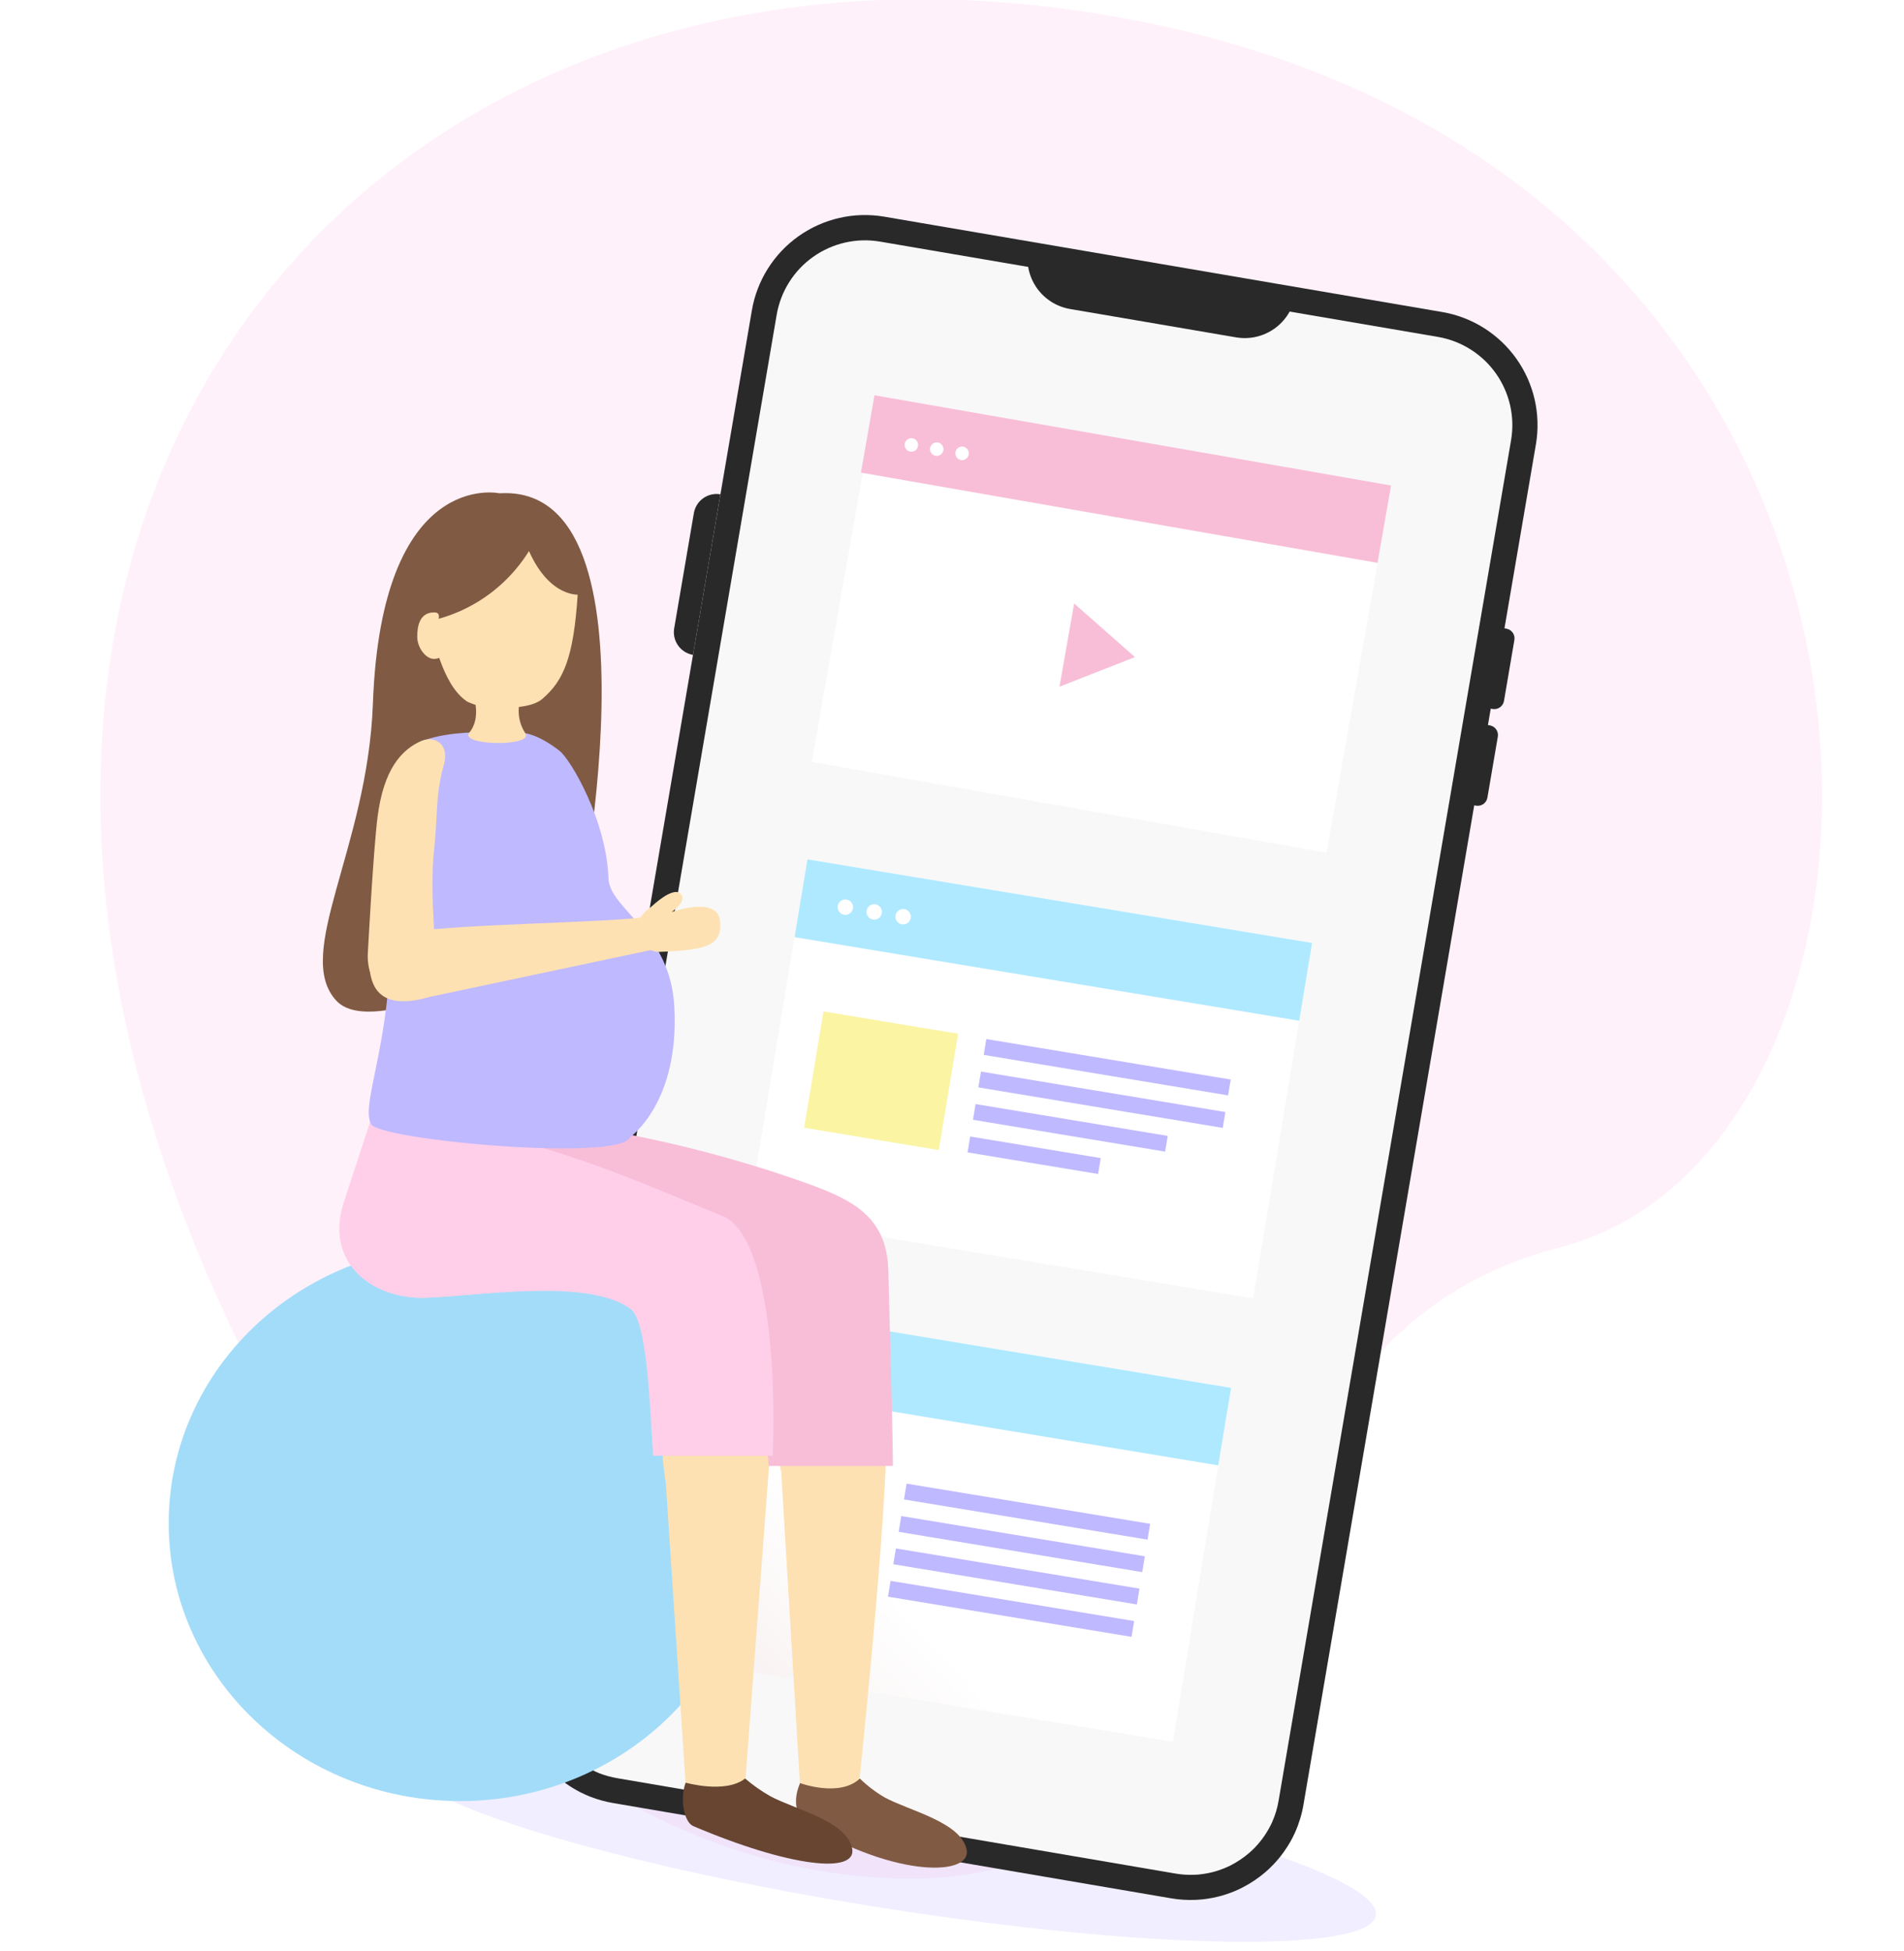 <svg width="205" height="210" viewBox="0 0 205 210" fill="none" xmlns="http://www.w3.org/2000/svg">
<rect x="0" y="0" width="205" height="210" fill="#808080" stroke="none"/>
<g clip-path="url(#clip0)">
<rect width="205" height="210" fill="white"/>
<path opacity="0.3" fill-rule="evenodd" clip-rule="evenodd" d="M37.497 165.51C37.497 165.51 58.566 200.692 95.952 202.161C141.288 203.935 125.562 145.168 167.913 134.278C210.263 123.389 212.125 20.898 123.966 2.544C35.807 -15.81 -27.485 64.375 37.497 165.51Z" fill="#FFCFEA"/>
<g clip-path="url(#clip1)">
<path opacity="0.246" d="M148.129 206.168C148.784 202.054 125.866 194.99 96.939 190.39C68.013 185.79 44.032 185.397 43.377 189.511C42.722 193.626 65.641 200.69 94.567 205.289C123.494 209.889 147.474 210.282 148.129 206.168Z" fill="#BFB9FF"/>
<path d="M80.951 33.414L55.924 179.834C55.785 180.66 55.726 181.497 55.749 182.334C55.763 182.738 55.797 183.142 55.852 183.543L55.946 184.148C56.163 185.324 56.551 186.462 57.098 187.525C57.37 188.054 57.679 188.563 58.021 189.048C58.366 189.528 58.742 189.984 59.146 190.415C59.42 190.697 59.706 190.975 60.002 191.239C60.303 191.499 60.612 191.745 60.934 191.974C61.425 192.322 61.941 192.635 62.476 192.91C62.835 193.093 63.207 193.259 63.583 193.407C64.367 193.707 65.177 193.93 66.004 194.074L126.097 204.332C126.969 204.482 127.854 204.537 128.737 204.498L129.163 204.471L129.638 204.426C130.294 204.346 130.943 204.215 131.579 204.037C131.895 203.944 132.205 203.841 132.506 203.728L132.928 203.562C133.223 203.441 133.51 203.302 133.793 203.159C134.672 202.708 135.495 202.154 136.244 201.51C136.54 201.25 136.831 200.982 137.105 200.691C137.518 200.26 137.899 199.798 138.243 199.311C138.715 198.658 139.117 197.959 139.444 197.223V197.223C139.867 196.275 140.168 195.277 140.341 194.254L165.368 47.829C165.919 44.603 165.165 41.29 163.272 38.618C161.379 35.947 158.503 34.137 155.275 33.585L95.203 23.322C91.974 22.772 88.659 23.526 85.986 25.419C83.313 27.311 81.502 30.187 80.951 33.414V33.414Z" fill="#292929"/>
<path d="M83.626 33.871L58.599 180.313C58.487 180.96 58.442 181.615 58.465 182.271C58.47 182.578 58.495 182.885 58.541 183.189L58.63 183.736C58.799 184.635 59.101 185.505 59.527 186.316C59.739 186.719 59.977 187.108 60.239 187.48C60.511 187.862 60.81 188.223 61.136 188.56C61.293 188.726 61.485 188.914 61.709 189.115L61.799 189.196C61.982 189.365 62.174 189.525 62.373 189.675L62.516 189.774C62.856 190.02 63.215 190.24 63.587 190.432L63.713 190.5C64.013 190.652 64.296 190.773 64.569 190.889C65.185 191.12 65.821 191.293 66.469 191.404L126.563 201.667C127.241 201.784 127.929 201.827 128.616 201.797C128.849 201.797 129.064 201.77 129.306 201.743C129.827 201.681 130.343 201.577 130.848 201.434C131.09 201.362 131.336 201.282 131.547 201.197L131.847 201.085L131.914 201.053C132.136 200.965 132.353 200.864 132.564 200.753C133.25 200.395 133.894 199.961 134.483 199.458C134.714 199.261 134.935 199.051 135.146 198.831C135.866 198.071 136.462 197.202 136.912 196.256L136.974 196.117C137.304 195.376 137.537 194.596 137.669 193.796L162.696 47.372C163.122 44.855 162.532 42.272 161.055 40.189C159.578 38.107 157.334 36.695 154.817 36.263L94.746 26.005C92.228 25.578 89.643 26.166 87.559 27.641C85.474 29.115 84.06 31.356 83.626 33.871V33.871Z" fill="#F8F8F8"/>
<path opacity="0.2" d="M63.122 139.291C63.153 138.735 63.175 138.072 63.189 137.32L61.217 148.863C61.862 147.741 62.444 146.583 62.96 145.396C63.355 144.227 63.27 141.598 63.122 139.291Z" fill="#292929"/>
<path d="M74.614 70.491L77.567 53.205C76.92 53.094 76.256 53.245 75.72 53.624C75.183 54.003 74.82 54.578 74.708 55.225L72.588 67.633C72.478 68.281 72.629 68.945 73.009 69.481C73.389 70.017 73.966 70.38 74.614 70.491V70.491Z" fill="#292929"/>
<path d="M160.788 67.431L162.186 67.669C162.462 67.716 162.709 67.871 162.871 68.099C163.033 68.327 163.098 68.611 163.051 68.887L161.931 75.449C161.882 75.726 161.727 75.972 161.497 76.134C161.268 76.296 160.984 76.361 160.707 76.314L159.309 76.072L160.788 67.431V67.431Z" fill="#292929"/>
<path d="M159.004 77.837L160.407 78.079C160.543 78.102 160.674 78.152 160.791 78.226C160.909 78.3 161.01 78.396 161.09 78.509C161.17 78.623 161.227 78.751 161.257 78.886C161.288 79.021 161.291 79.161 161.267 79.297L160.147 85.855C160.1 86.131 159.945 86.377 159.716 86.54C159.488 86.702 159.204 86.766 158.928 86.72L157.529 86.482L159.004 77.837Z" fill="#292929"/>
<path d="M115.219 33.262L133.089 36.313C134.532 36.559 136.014 36.223 137.209 35.378C138.404 34.533 139.214 33.248 139.462 31.806L110.706 26.897C110.584 27.611 110.604 28.342 110.764 29.049C110.925 29.755 111.224 30.423 111.643 31.014C112.062 31.605 112.593 32.108 113.207 32.494C113.821 32.88 114.504 33.141 115.219 33.262V33.262Z" fill="#292929"/>
<path d="M94.361 42.587L87.406 82.007L142.826 91.774L149.781 52.354L94.361 42.587Z" fill="white"/>
<path fill-rule="evenodd" clip-rule="evenodd" d="M122.198 70.728L115.65 64.959L114.072 73.917L122.198 70.728Z" fill="#F8BED7"/>
<path d="M86.935 92.507L80.592 130.76L134.925 139.759L141.268 101.507L86.935 92.507Z" fill="white"/>
<path d="M86.937 92.502L85.549 100.872L139.882 109.871L141.27 101.501L86.937 92.502Z" fill="#AFE9FF"/>
<path d="M106.195 111.842L105.912 113.547L132.225 117.906L132.508 116.2L106.195 111.842Z" fill="#BFB9FF"/>
<path d="M105.619 115.341L105.336 117.046L131.649 121.405L131.932 119.699L105.619 115.341Z" fill="#BFB9FF"/>
<path d="M105.038 118.84L104.758 120.533L125.447 123.96L125.727 122.267L105.038 118.84Z" fill="#BFB9FF"/>
<path d="M104.457 122.332L104.174 124.042L118.231 126.366L118.514 124.656L104.457 122.332Z" fill="#BFB9FF"/>
<path d="M88.66 108.869L86.584 121.388L101.078 123.789L103.154 111.269L88.66 108.869Z" fill="#FBF4A3"/>
<path d="M91.832 97.78C91.805 97.942 91.731 98.091 91.619 98.211C91.506 98.33 91.361 98.414 91.201 98.451C91.042 98.487 90.874 98.476 90.721 98.418C90.568 98.36 90.435 98.258 90.34 98.124C90.245 97.991 90.191 97.832 90.186 97.669C90.181 97.505 90.225 97.343 90.311 97.204C90.398 97.065 90.524 96.955 90.674 96.888C90.823 96.82 90.99 96.799 91.151 96.826V96.826C91.259 96.844 91.362 96.883 91.454 96.94C91.546 96.998 91.626 97.073 91.69 97.162C91.753 97.25 91.798 97.351 91.823 97.457C91.847 97.563 91.85 97.672 91.832 97.78V97.78Z" fill="white"/>
<path d="M94.944 98.295C94.917 98.457 94.842 98.607 94.73 98.726C94.618 98.845 94.472 98.929 94.313 98.966C94.153 99.003 93.986 98.991 93.832 98.933C93.679 98.875 93.546 98.773 93.451 98.64C93.356 98.506 93.302 98.348 93.297 98.184C93.292 98.02 93.336 97.858 93.423 97.719C93.51 97.58 93.636 97.47 93.785 97.403C93.935 97.335 94.101 97.314 94.263 97.341C94.479 97.378 94.672 97.499 94.799 97.678C94.927 97.857 94.979 98.078 94.944 98.295V98.295Z" fill="white"/>
<path d="M98.057 98.81C98.03 98.972 97.956 99.121 97.844 99.241C97.732 99.36 97.587 99.444 97.427 99.481C97.268 99.518 97.101 99.507 96.948 99.45C96.794 99.392 96.662 99.29 96.566 99.157C96.47 99.024 96.416 98.866 96.411 98.703C96.405 98.539 96.448 98.377 96.534 98.238C96.62 98.099 96.746 97.988 96.895 97.92C97.044 97.852 97.21 97.83 97.371 97.856C97.589 97.892 97.783 98.013 97.911 98.192C98.04 98.37 98.092 98.593 98.057 98.81Z" fill="white"/>
<path d="M132.551 149.365L126.277 187.481L72.103 178.558L78.378 140.438L132.547 149.361L132.551 149.365Z" fill="url(#paint0_linear)"/>
<path d="M78.398 140.436L77.018 148.78L131.168 157.73L132.548 149.386L78.398 140.436Z" fill="#AFE9FF"/>
<path d="M97.611 159.697L97.33 161.398L123.553 165.723L123.834 164.022L97.611 159.697Z" fill="#BFB9FF"/>
<path d="M97.037 163.184L96.756 164.885L122.982 169.22L123.264 167.518L97.037 163.184Z" fill="#BFB9FF"/>
<path d="M96.461 166.672L96.18 168.374L122.403 172.699L122.684 170.997L96.461 166.672Z" fill="#BFB9FF"/>
<path d="M95.886 170.162L95.606 171.864L121.829 176.188L122.11 174.487L95.886 170.162Z" fill="#BFB9FF"/>
<path d="M83.178 145.656C83.154 145.798 83.089 145.929 82.99 146.033C82.891 146.137 82.764 146.21 82.624 146.242C82.484 146.274 82.338 146.263 82.204 146.212C82.07 146.161 81.954 146.072 81.871 145.955C81.787 145.838 81.741 145.699 81.737 145.556C81.732 145.412 81.771 145.271 81.847 145.149C81.923 145.028 82.033 144.931 82.164 144.873C82.295 144.814 82.441 144.795 82.582 144.819V144.819C82.676 144.834 82.766 144.868 82.847 144.919C82.928 144.97 82.999 145.036 83.054 145.114C83.109 145.191 83.149 145.279 83.17 145.373C83.192 145.466 83.194 145.562 83.178 145.656V145.656Z" fill="white"/>
<path d="M85.907 146.104C85.883 146.245 85.818 146.376 85.719 146.481C85.621 146.585 85.494 146.658 85.354 146.69C85.215 146.722 85.069 146.712 84.934 146.662C84.8 146.611 84.684 146.522 84.601 146.406C84.517 146.289 84.47 146.151 84.465 146.007C84.46 145.864 84.498 145.723 84.573 145.601C84.649 145.479 84.759 145.382 84.889 145.323C85.02 145.263 85.165 145.244 85.306 145.267C85.497 145.298 85.667 145.404 85.78 145.561C85.892 145.718 85.938 145.914 85.907 146.104V146.104Z" fill="white"/>
<path d="M88.637 146.556C88.613 146.698 88.548 146.829 88.45 146.933C88.351 147.037 88.224 147.11 88.085 147.142C87.945 147.174 87.799 147.165 87.665 147.114C87.531 147.063 87.415 146.974 87.331 146.858C87.248 146.741 87.201 146.603 87.196 146.46C87.191 146.316 87.229 146.175 87.304 146.053C87.379 145.931 87.489 145.835 87.62 145.775C87.75 145.716 87.895 145.696 88.037 145.719V145.719C88.131 145.734 88.222 145.768 88.303 145.818C88.385 145.869 88.456 145.935 88.512 146.012C88.567 146.09 88.607 146.178 88.629 146.272C88.65 146.365 88.653 146.462 88.637 146.556V146.556Z" fill="white"/>
<path d="M94.153 42.546L92.697 50.873L148.318 60.585L149.774 52.258L94.153 42.546Z" fill="#F8BED7"/>
<path d="M98.843 48.013C98.82 48.155 98.755 48.286 98.657 48.391C98.558 48.496 98.431 48.57 98.291 48.602C98.151 48.635 98.005 48.625 97.87 48.575C97.736 48.524 97.619 48.434 97.536 48.318C97.452 48.201 97.405 48.062 97.401 47.918C97.396 47.775 97.434 47.633 97.511 47.511C97.587 47.389 97.697 47.293 97.828 47.234C97.96 47.175 98.105 47.156 98.247 47.18C98.436 47.212 98.605 47.317 98.717 47.474C98.829 47.63 98.874 47.824 98.843 48.013V48.013Z" fill="white"/>
<path d="M101.573 48.465C101.549 48.607 101.484 48.738 101.385 48.842C101.287 48.946 101.16 49.019 101.02 49.051C100.881 49.084 100.735 49.074 100.6 49.023C100.466 48.973 100.35 48.883 100.267 48.767C100.183 48.651 100.136 48.512 100.131 48.369C100.126 48.226 100.164 48.084 100.24 47.962C100.315 47.841 100.425 47.744 100.555 47.684C100.686 47.625 100.831 47.605 100.972 47.628V47.628C101.067 47.643 101.158 47.677 101.239 47.727C101.321 47.778 101.391 47.844 101.447 47.922C101.503 47.999 101.543 48.088 101.564 48.181C101.586 48.274 101.589 48.371 101.573 48.465V48.465Z" fill="white"/>
<path d="M104.302 48.913C104.279 49.055 104.214 49.187 104.116 49.291C104.018 49.396 103.892 49.47 103.752 49.503C103.612 49.536 103.466 49.526 103.331 49.476C103.197 49.426 103.08 49.337 102.996 49.221C102.912 49.104 102.865 48.966 102.86 48.822C102.855 48.679 102.892 48.537 102.968 48.415C103.043 48.293 103.153 48.196 103.284 48.136C103.414 48.077 103.56 48.057 103.701 48.08C103.796 48.095 103.886 48.129 103.967 48.179C104.048 48.229 104.119 48.295 104.175 48.372C104.23 48.45 104.27 48.537 104.292 48.63C104.314 48.723 104.317 48.819 104.302 48.913V48.913Z" fill="white"/>
<path d="M80.911 163.959C80.911 180.475 66.865 193.864 49.538 193.864C32.21 193.864 18.164 180.475 18.164 163.959C18.164 147.443 32.21 134.05 49.538 134.05C66.865 134.05 80.911 147.439 80.911 163.959Z" fill="#A3DCF9"/>
<path d="M80.204 192.314L82.942 155.896C82.942 152.832 79.953 150.395 76.883 150.395C73.813 150.395 71.469 153.28 71.469 156.348L73.844 192.444L80.204 192.314Z" fill="#FDE1B2"/>
<path d="M92.403 192.856C92.403 192.856 95.119 167.238 95.401 156.42C95.536 151.399 92.17 149.701 89.126 149.701C86.083 149.701 83.99 153.343 83.99 156.42L86.164 192.61L92.403 192.856Z" fill="#FDE1B2"/>
<path d="M94.922 137.338C94.787 130.789 90.207 129.275 83.954 127.111C80.127 125.767 66.972 120.84 50.161 119.863C49.901 119.863 43.68 127.478 43.68 131.331V131.716C43.68 133.555 44.41 135.32 45.712 136.621C47.013 137.922 48.777 138.653 50.618 138.655H79.965C82.879 144.151 83.295 150.803 83.999 157.853C84.178 159.569 85.792 160.77 87.907 161.204C90.964 161.84 95.119 160.366 95.37 155.547C95.603 151.376 94.975 140.178 94.922 137.338Z" fill="#FDE1B2"/>
<path d="M82.902 156.85C83.713 145.817 83.251 133.028 77.748 130.847C70.397 127.935 62.182 123.926 48.27 120.894L39.965 120.401C39.965 120.401 39.826 121.915 37.428 129.225C35.362 135.555 39.889 139.819 45.693 139.68C51.376 139.546 63.8 137.311 68.412 140.711C71.917 143.295 70.254 161.101 72.93 162.66C76.134 164.541 82.346 164.367 82.902 156.85Z" fill="#FDE1B2"/>
<path d="M82.772 157.795H96.137C96.11 152.716 95.689 139.174 95.644 136.827C95.51 130.278 90.933 128.764 84.681 126.605C73.521 122.861 61.919 120.595 50.17 119.863C49.915 119.863 43.69 127.478 43.69 131.331V131.716C43.691 133.553 44.421 135.316 45.719 136.616C47.018 137.917 48.78 138.65 50.618 138.655H79.966C82.18 142.816 82.207 152.644 82.772 157.795Z" fill="#F8BED7"/>
<path d="M67.886 140.894C69.724 142.238 69.961 151.502 70.324 156.689H83.196C83.591 146.78 82.587 132.778 77.746 130.86C70.396 127.949 62.181 123.94 48.269 120.907L39.964 120.401C39.964 120.401 39.404 122.121 37.006 129.436C34.94 135.765 39.888 139.819 45.692 139.685C51.37 139.551 63.27 137.485 67.886 140.894Z" fill="#FFCFEA"/>
<path d="M95.262 193.479C97.893 194.903 103.388 196.108 104.065 199.033C104.742 201.958 96.414 202.146 86.899 196.345C86.079 195.848 85.129 194.298 86.141 191.929C86.141 191.929 90.399 193.501 92.578 191.44C93.385 192.227 94.287 192.912 95.262 193.479Z" fill="#805A43"/>
<path d="M82.936 193.34C85.567 194.764 91.058 195.965 91.734 198.894C92.411 201.824 84.895 200.924 74.631 196.552C73.695 196.153 73.148 193.752 73.82 191.884C73.82 191.884 78.127 193.107 80.225 191.436C81.065 192.156 81.973 192.794 82.936 193.34V193.34Z" fill="#674531"/>
<path d="M53.776 53.097C53.776 53.097 41.075 50.315 40.151 75.718C39.587 91.311 31.555 102.658 36.203 107.702C40.851 112.745 62.01 100.087 62.01 100.087C62.01 100.087 72.09 51.955 53.776 53.097Z" fill="#805A43"/>
<path d="M67.864 122.381C66.892 125.091 40.923 122.73 39.96 121.01C38.517 118.421 43.68 109.758 41.564 91.643C40.794 85.013 42.64 82.173 43.805 80.829C45.504 78.881 50.927 78.84 50.927 78.84L56.305 78.885C56.305 78.885 57.825 78.93 60.249 80.82C61.451 81.765 65.301 88.305 65.511 94.532C65.623 97.887 72.122 100.212 72.597 108.261C73.211 118.663 67.864 122.381 67.864 122.381Z" fill="#BFB9FF"/>
<path d="M62.204 63.924C61.756 70.867 60.657 73.272 58.403 75.221C57.274 76.193 54.934 76.193 53.473 76.193C48.498 76.193 45.527 72.135 44.747 63.87C44.178 57.814 48.063 53.697 53.599 53.697C59.134 53.697 62.665 56.842 62.204 63.924Z" fill="#FDE1B2"/>
<path d="M56.098 75.087H51.043C51.276 75.933 51.549 77.622 50.532 78.859C49.376 80.265 57.582 80.422 56.547 78.899C56.183 78.341 55.953 77.707 55.875 77.046C55.797 76.384 55.874 75.714 56.098 75.087V75.087Z" fill="#FDE1B2"/>
<path d="M56.954 59.315C55.615 61.471 53.804 63.294 51.656 64.647C49.508 65.999 47.081 66.846 44.557 67.122C44.557 67.122 42.244 53.514 52.996 53.182C52.996 53.182 63.462 52.766 62.408 64.004C62.431 64.004 59.235 64.421 56.954 59.315Z" fill="#805A43"/>
<path d="M46.509 67.879C46.509 67.879 47.522 73.703 50.273 75.494C50.273 75.494 46.495 74.944 45.24 68.027L46.509 67.879Z" fill="#805A43"/>
<path d="M47.028 68.054C47.028 69.237 48.521 70.782 46.818 70.921C45.863 71.002 44.922 69.712 44.922 68.529C44.922 67.346 45.204 65.918 46.742 65.918C47.701 65.918 47.028 66.876 47.028 68.054Z" fill="#FDE1B2"/>
<path d="M47.014 103.558C47.014 105.798 45.97 107.558 43.734 107.558C40.722 107.558 39.588 105.104 39.588 102.873C39.588 102.873 40.179 91.62 40.655 87.898C41.3 82.903 43.156 80.686 45.423 79.732C46.71 79.199 48.435 80.001 47.79 82.321C46.835 85.752 47.18 87.45 46.723 91.62C46.239 96.006 47.014 103.558 47.014 103.558Z" fill="#FDE1B2"/>
<path d="M69.347 98.703C66.084 99.294 48.681 99.491 44.858 100.284C41.308 101.027 39.332 102.403 39.919 105.059C40.443 107.464 42.375 108.445 46.292 107.299L70.342 102.206L69.347 98.703Z" fill="#FDE1B2"/>
<path d="M70.195 97.538C70.195 97.538 72.436 95.388 73.26 96.194C74.085 97 72.31 98.169 72.31 98.169C72.31 98.169 77.281 96.378 77.531 99.164C77.765 101.735 76.187 102.273 70.939 102.461C69.41 102.501 66.797 99.975 70.195 97.538Z" fill="#FDE1B2"/>
</g>
</g>
<defs>
<linearGradient id="paint0_linear" x1="93.48" y1="168.756" x2="17.567" y2="238.773" gradientUnits="userSpaceOnUse">
<stop stop-color="white"/>
<stop offset="1" stop-color="#D9B7B3"/>
</linearGradient>
<clipPath id="clip0">
<rect width="205" height="210" fill="white"/>
</clipPath>
<clipPath id="clip1">
<rect width="186" height="211" fill="white" transform="translate(18.002 -2)"/>
</clipPath>
</defs>
</svg>
